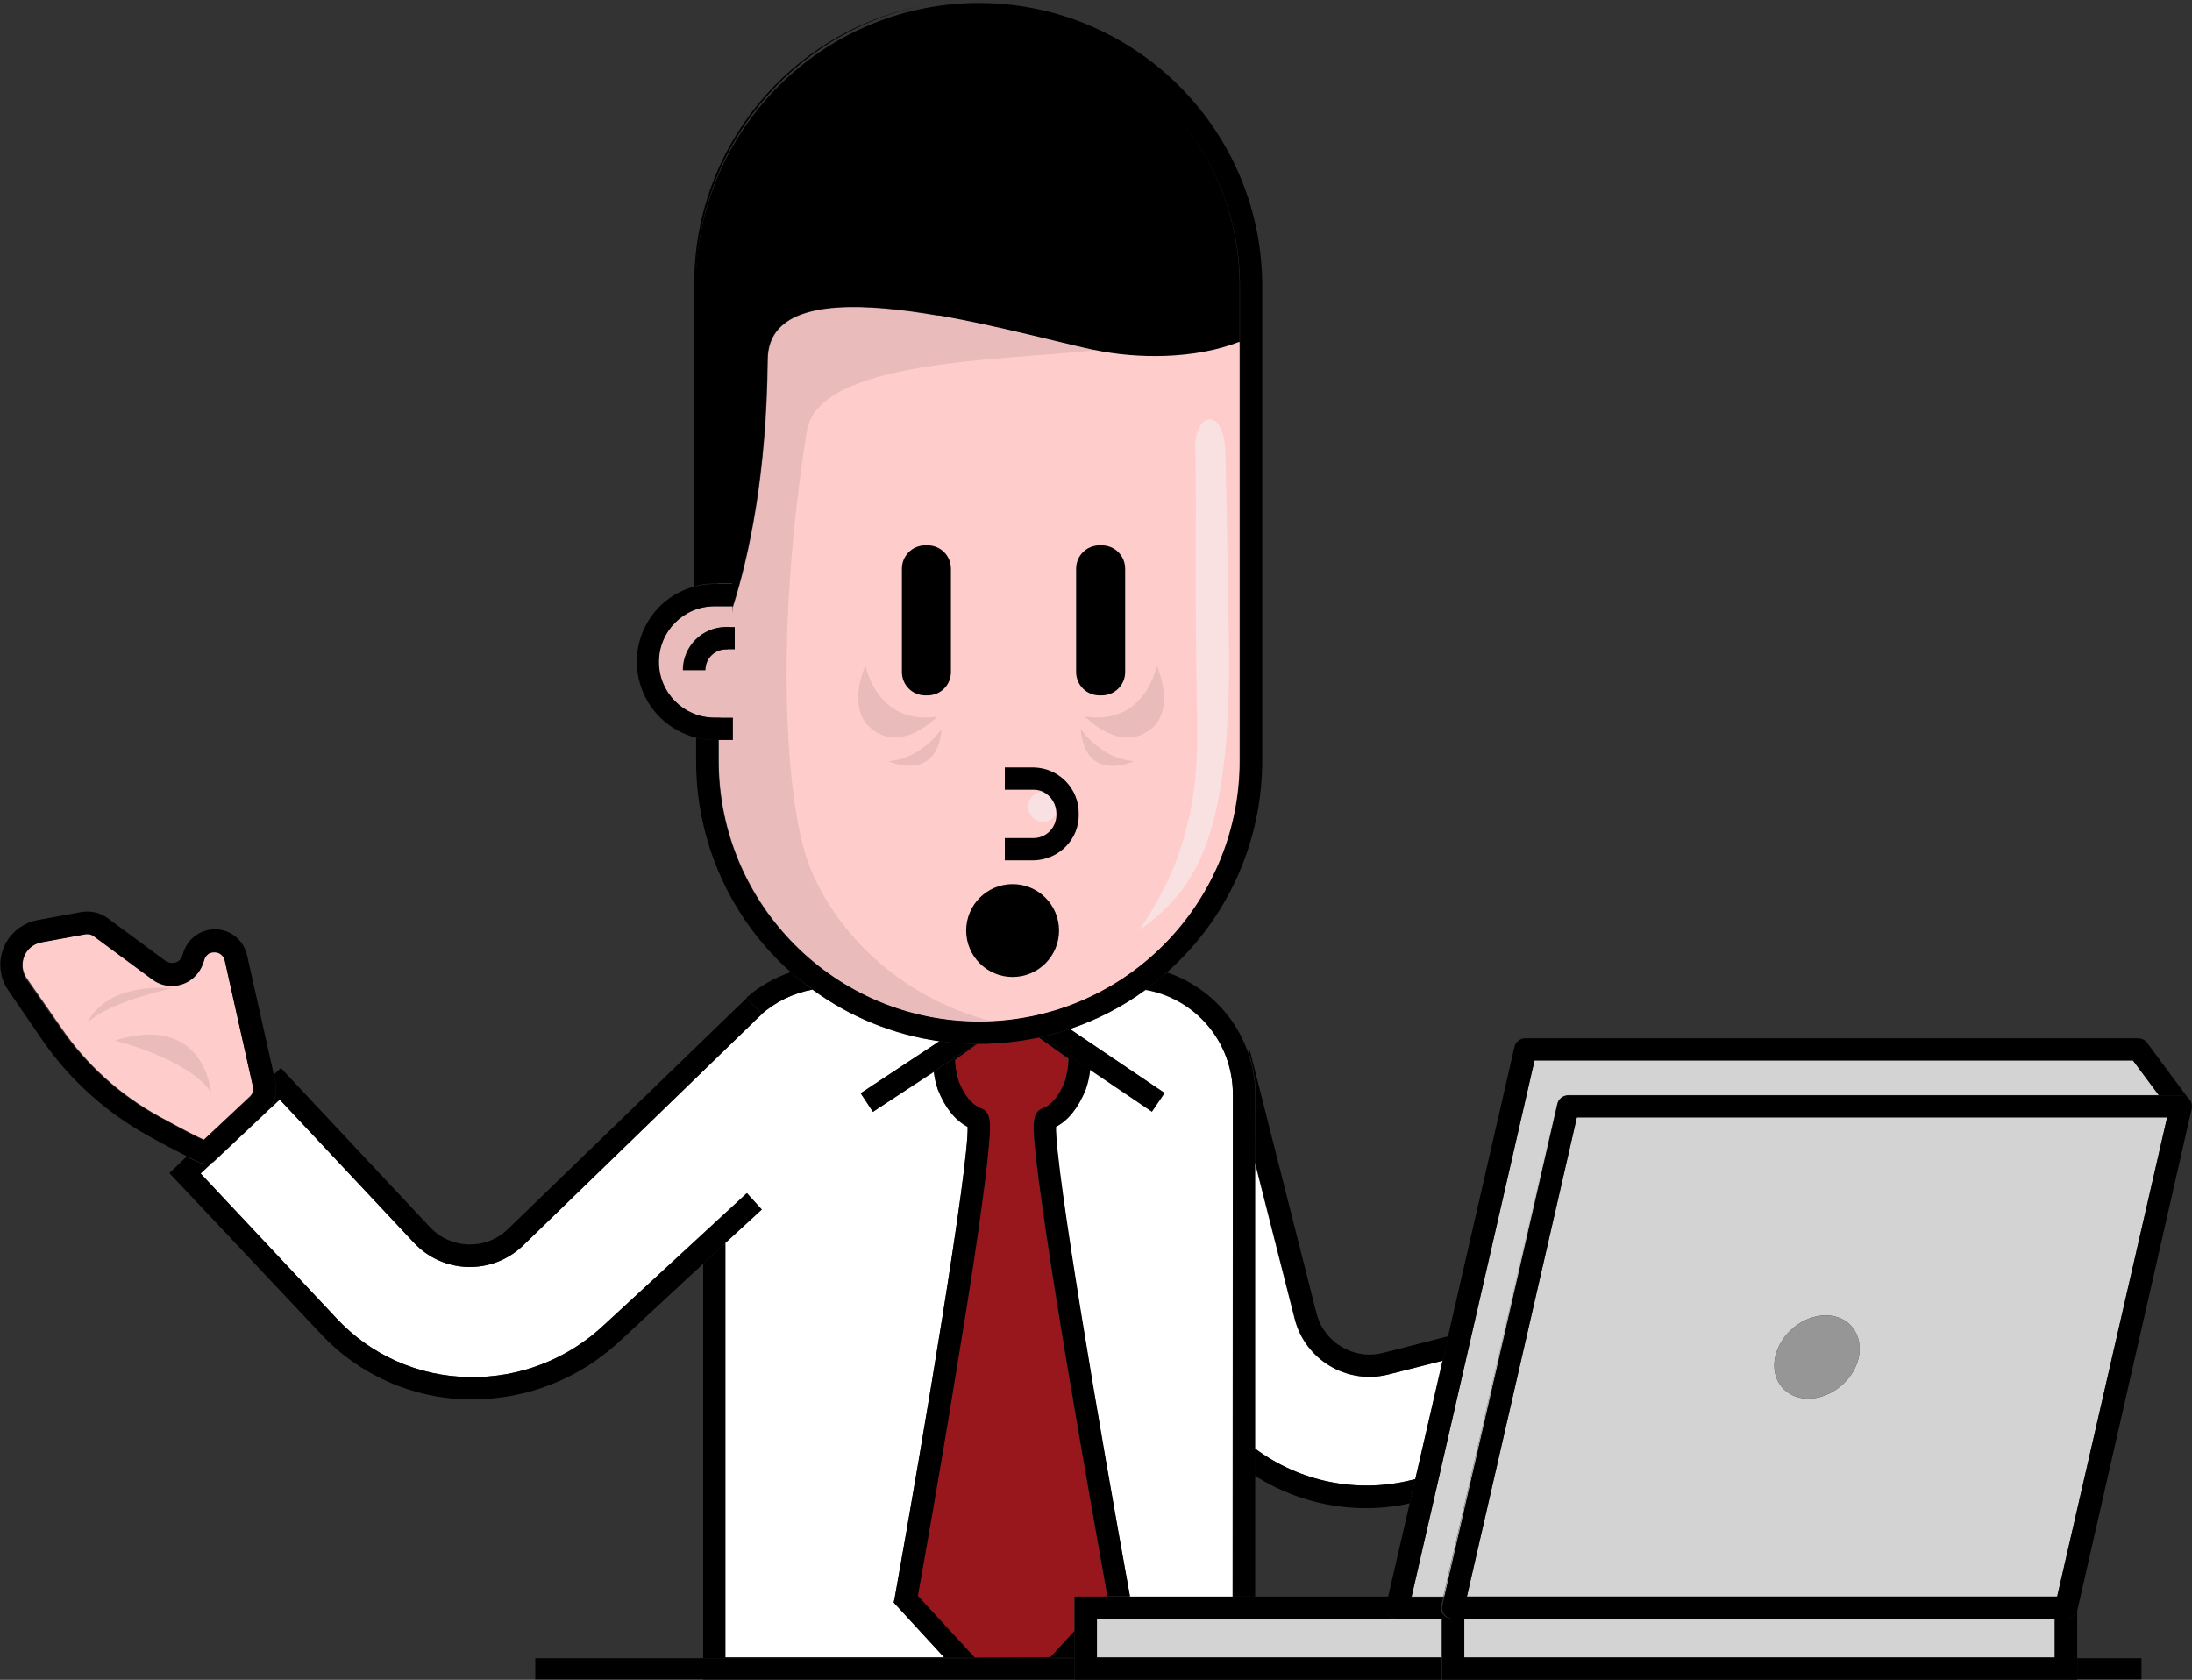 <?xml version="1.0" encoding="utf-8"?>
<!-- Generator: Adobe Illustrator 22.1.0, SVG Export Plug-In . SVG Version: 6.00 Build 0)  -->
<svg version="1.1" id="Capa_1" xmlns="http://www.w3.org/2000/svg" xmlns:xlink="http://www.w3.org/1999/xlink" x="0px" y="0px"
	 viewBox="0 0 590.1 452.2" style="enable-background:new 0 0 590.1 452.2;" xml:space="preserve">
<rect x="0" y="0" width="590.1" height="452.2" fill="#333333" stroke="none"/>
<style type="text/css">
	.st0{fill:none;}
	.st1{fill:#FFFFFF;}
	.st2{fill:#98171D;}
	.st3{fill:#FFCCCC;}
	.st4{fill:#EABBBB;}
	.st5{fill:#F9E1E1;}
	.st6{fill:#D3D3D3;}
	.st7{fill:#969696;}
</style>
<title>not-found</title>
<g id="Capa_2_1_">
	<g id="Capa_1-2">
		<path class="st0" d="M367.7,406c-10.3,0-20.4-2.9-29.2-8.3l-0.7-0.4v32.5h35.9l5.8-25.1C375.7,405.6,371.7,406,367.7,406z"/>
		<path class="st1" d="M380.1,398.4l0.9-0.2l7.3-31.9l-14.6,3.7c-11.1,2.8-22.4-3.9-25.2-15l-10.7-42.1v77
			C349.9,399,365.5,402.1,380.1,398.4z"/>
		<path d="M337.9,312.9l10.7,42.1c2.8,11.1,14.1,17.8,25.2,15l14.6-3.7l1.5-6.6l-17.6,4.5c-7.9,2-15.9-2.8-17.9-10.7l-17.9-70.6
			l-0.5,0.1c1.3,3.7,2,7.5,2,11.4L337.9,312.9z"/>
		<path d="M367.7,406c4,0,7.9-0.4,11.8-1.3l1.5-6.5l-0.9,0.2c-14.7,3.7-30.2,0.5-42.3-8.5v7.4l0.7,0.4
			C347.3,403.1,357.4,406,367.7,406z"/>
		<path class="st1" d="M240.9,430c7.9-44.3,19.9-115.8,19.6-126.6c-3.4-1.8-6.1-5.2-8-10c-0.6-1.6-0.9-3.2-1.1-4.8L235,299.3l-3.3-5
			l21.2-14c-12.4-1.7-24.1-6.5-34.2-13.9c-5.2,0.9-10,3.3-13.9,6.8l-1.7,1.6L203,275v48.4l0,0l2,2.2l-9.8,9v111.6h59l-13.6-14.8
			L240.9,430z"/>
		<path class="st1" d="M331.9,294.5c0-13.8-9.9-25.6-23.5-28c-6.2,4.5-13.1,8.1-20.4,10.5l25.5,17.3l-3.4,5L293.4,288
			c-0.2,1.8-0.6,3.6-1.2,5.4c-1.9,4.8-4.6,8.2-8,10c-0.3,10.8,11.9,82.2,20,126.5h27.6L331.9,294.5z"/>
		<polygon points="189.3,452.1 189.3,452.2 259.7,452.2 259.6,452.1 		"/>
		<polygon points="285.6,452.1 285.5,452.2 289.3,452.2 289.3,452.1 		"/>
		<path d="M199,270.5l1.8-1.7C200.2,269.4,199.6,269.9,199,270.5z"/>
		<path d="M203.2,274.8l-0.1,0.1l0,0L203.2,274.8z"/>
		<path d="M308.4,266.4c13.6,2.4,23.4,14.2,23.5,28v135.4h6V294.5c0-3.9-0.7-7.7-2-11.4c-3.6-10.1-11.6-17.9-21.7-21.3
			C312.3,263.4,310.4,264.9,308.4,266.4z"/>
		<path d="M205.1,272.9l-0.3,0.3c3.9-3.5,8.7-5.8,13.9-6.8c-2-1.5-4-3-5.8-4.7c-4.4,1.5-8.5,3.8-12,6.9L205.1,272.9z"/>
		<polygon points="254.3,446.4 254.2,446.2 195.3,446.2 195.3,334.6 189.3,340.2 189.3,446.4 		"/>
		<path class="st2" d="M287.1,366.8c-3.1-18.7-5.5-33.6-6.9-44.4c-0.9-6.5-1.5-11.5-1.8-15c-0.4-4.9-0.5-8,2.1-9s4.5-3.4,6.1-7.3
			c0.6-2,0.9-4,1-6.1l-8-5.7c-5.3,1.1-10.7,1.7-16.1,1.7h-0.5l-6,4.3c0.1,2,0.4,3.9,1,5.8c1.6,3.9,3.6,6.4,6.1,7.3s2.5,4.1,2.1,9
			c-0.3,3.5-0.8,8.5-1.7,15c-1.5,10.8-3.7,25.8-6.8,44.5c-4.6,27.9-9.6,56-10.7,62.7l15.3,16.6h20.4l6.5-7.1v-9.3h8.5l0.3-0.3
			C296.9,422.9,291.8,394.8,287.1,366.8z"/>
		<path d="M284.3,303.3c3.4-1.8,6-5.2,8-10c0.6-1.7,1-3.5,1.2-5.4l-13-8.8l-0.8,0.2l8,5.7c-0.1,2.1-0.4,4.1-1,6.1
			c-1.5,3.9-3.6,6.4-6.1,7.3s-2.5,4.1-2.1,9c0.3,3.5,0.9,8.5,1.8,15c1.5,10.8,3.8,25.8,6.9,44.4c4.7,27.9,9.7,56,10.9,62.6l-0.3,0.3
			h6.4C296.2,385.5,284,314.1,284.3,303.3z"/>
		<polygon points="259.6,452.1 259.7,452.2 285.5,452.2 285.6,452.1 		"/>
		<path d="M262.4,446.2l-15.3-16.6c1.2-6.6,6.2-34.8,10.7-62.7c3.1-18.7,5.4-33.6,6.8-44.5c0.9-6.5,1.4-11.5,1.7-15
			c0.4-4.9,0.5-8-2.1-9s-4.5-3.4-6.1-7.3c-0.6-1.9-0.9-3.8-1-5.8l6-4.3h-0.3l-11.4,7.5c0.2,1.7,0.6,3.3,1.1,4.8
			c1.9,4.8,4.6,8.2,8,10c0.3,10.8-11.7,82.3-19.6,126.6l-0.3,1.5l13.6,14.8l0.1,0.1h35v-7.3l-6.5,7.1L262.4,446.2z"/>
		<path d="M235,299.3l16.3-10.8l11.4-7.5c-3.3,0-6.5-0.3-9.8-0.7l-21.2,14L235,299.3z"/>
		<path d="M293.4,287.9l16.7,11.3l3.4-5L288,277c-2.5,0.8-5,1.6-7.5,2.1L293.4,287.9z"/>
		<path class="st3" d="M290.4,79.8c-25.7,2.8-75.6,7.6-78.7,26.8c-8.9,56-9.1,113.4-3.8,129.4c5.1,15.2,29.3,37.3,59.2,39
			c37.3-1.9,66.6-32.8,66.6-70.1V92.2C323.1,79.8,301.8,82.2,290.4,79.8z"/>
		<path class="st4" d="M217.2,231.1c-5.4-16-8.9-58.9,0-115c3-19.2,51.8-19,77.5-21.8h-0.2c-24.4-5.3-87.6-24.6-87.8,2.5
			c-0.3,31-5,52.8-9.4,66.7l-2.9,23.8l-0.9,12v5.6c0.1,38.7,31.5,70.1,70.2,70.2c1.2,0,2.4,0,3.6-0.1
			C238.3,267.6,222.3,246.3,217.2,231.1z"/>
		<path class="st5" d="M322.3,196.1c0.5,29.1-9.1,44.3-15.6,54.4c13.8-10.4,25.1-22.3,24.1-79c-0.4-24.8-0.6-36.8-0.9-49.1
			c-0.2-13.4-8.3-11.3-8.1-2.1C322.2,141.9,321.5,150.2,322.3,196.1z"/>
		<path class="st5" d="M280.7,213.1c-2.3,0.1-4,2-3.9,4.2c0.1,2.3,2,4,4.2,3.9c1.4-0.1,2.6-0.8,3.3-2c0-0.1,0-0.1,0-0.2
			C284.5,216.5,283,214.2,280.7,213.1z"/>
		<path d="M187.4,76.2c0.1-36,25.3-67.1,60.5-74.6c-35.5,7.2-61,38.4-61,74.6v81.7l0.5-0.1V76.2z"/>
		<path d="M197.2,163.1L197.2,163.1v0.3c4.4-13.9,9.1-35.7,9.4-66.7c0.3-27.1,63.4-7.8,87.8-2.5h0.2c11.3,2.4,26.9,2.6,39.1-2.2v-16
			c-0.5-38.8-32.3-69.8-71.1-69.4c-38.1,0.5-68.9,31.3-69.4,69.4V157h3.9L197.2,163.1z"/>
		<path class="st1" d="M221.8,284.3l-18.8-9.3l-62.3,60.4c-8.4,7.9-21.5,7.5-29.3-0.9c0,0,0,0,0,0L75.3,296L54,315.9l36.6,39
			c9.2,9.9,22,15.6,35.6,15.8c13.6,0.3,26.7-4.8,36.6-14.2l38.2-35.3l2,2.2l0,0L221.8,284.3z"/>
		<path d="M195.3,334.6l9.8-9l-2-2.2l-2-2.2l-38.3,35.3c-9.9,9.4-23,14.5-36.6,14.2c-13.5-0.2-26.4-5.9-35.6-15.8l-36.6-39L75.3,296
			l36.1,38.5c7.8,8.4,21,8.8,29.3,0.9c0,0,0,0,0,0l62.3-60.4l0.1-0.1l1.7-1.6l0.3-0.3l-4.1-4.3l0,0l-0.2,0.2l-1.8,1.7L136.6,331
			c-5.9,5.6-15.2,5.3-20.8-0.6c0,0,0,0,0,0l-40.2-42.9l-1.9,1.8l0.4,1.9c0.7,3.1-0.3,6.3-2.6,8.4l-13.7,12.9
			c-0.5,0.6-1.3,0.9-2.1,0.9c-1.3,0-3-0.8-5.5-2l-4.6,4.4L86.3,359c10.3,11.1,24.7,17.5,39.8,17.7h1.2c14.8,0,28.9-5.7,39.7-15.8
			l22.4-20.8L195.3,334.6z"/>
		<line class="st0" x1="576.5" y1="449.2" x2="576.5" y2="449.2"/>
		<polygon points="559.2,446.4 559.2,452.1 576.5,452.1 576.5,449.2 576.5,446.4 		"/>
		<polygon points="285.6,452.1 289.3,452.1 289.3,446.4 254.3,446.4 189.3,446.4 144.1,446.4 144.1,452.1 189.3,452.1 259.6,452.1 
					"/>
		<polygon class="st6" points="295.3,435.8 295.3,446.2 331.9,446.2 388.1,446.2 388.1,435.8 376.2,435.8 		"/>
		<path d="M388.1,446.2h-92.8v-10.4h80.9c-1.7,0-3-1.3-3-3c0-0.2,0-0.5,0.1-0.7l0.5-2.3h-84.5v22.4h98.8V446.2z"/>
		<rect x="394.1" y="435.8" class="st6" width="159" height="10.4"/>
		<path d="M559.2,446.4v-13.2l-0.1,0.3c-0.3,1.4-1.5,2.3-2.9,2.3h-3v10.4h-159v-10.4h-6v16.4h171V446.4L559.2,446.4z"/>
		<path class="st6" d="M422.1,294.8h159.1l-7-9.4H413.1L380,429.8h8.8l30.4-132.6C419.5,295.8,420.7,294.9,422.1,294.8z"/>
		<path d="M388.4,366.3l-7.4,31.9l-1.5,6.5l-5.8,25.1l-0.5,2.3c-0.4,1.6,0.6,3.2,2.2,3.6c0.2,0.1,0.5,0.1,0.7,0.1h14.9
			c-0.9,0-1.8-0.4-2.4-1.1c-0.6-0.7-0.8-1.7-0.6-2.5l31-134.9l-30.4,132.6H380l33.1-144.4h161.1l7,9.4h5.9c1.7,0,3,1.4,2.9,3.1
			c0,0.2,0,0.4-0.1,0.6l-0.1,0.4c0.4-1,0.2-2.1-0.4-2.9l-11.4-15.4c-0.6-0.8-1.5-1.2-2.4-1.2h-165c-1.4,0-2.6,1-2.9,2.3l-17.9,78
			L388.4,366.3z"/>
		<path class="st6" d="M424.5,300.8l-29.6,129h158.9l29.6-129H424.5z M500.4,365.3c-1.3,6.2-7.4,11.2-13.6,11.2s-10.2-5-8.9-11.2
			s7.4-11.2,13.6-11.2S501.6,359.1,500.4,365.3z"/>
		<path d="M589.5,296c-0.6-0.7-1.4-1.1-2.3-1.1h-165c-1.4,0-2.6,1-2.9,2.3l-31,135c-0.2,0.9,0,1.8,0.6,2.5c0.6,0.7,1.4,1.1,2.4,1.1
			h165c1.4,0,2.6-1,2.9-2.3l0.1-0.3L589.9,299l0.1-0.4C590.2,297.7,590,296.7,589.5,296z M394.9,429.8l29.6-129h158.9l-29.6,129
			H394.9z"/>
		<path class="st7" d="M491.5,354.1c-6.2,0-12.3,5-13.6,11.2s2.7,11.2,8.9,11.2s12.3-5,13.6-11.2S497.7,354.1,491.5,354.1z"/>
		<path d="M249.1,146.8h0.6c3.5,0,6.3,2.8,6.3,6.3v27.8c0,3.5-2.8,6.3-6.3,6.3h-0.6c-3.5,0-6.3-2.8-6.3-6.3v-27.8
			C242.8,149.6,245.6,146.8,249.1,146.8z"/>
		<path d="M296,146.8h0.6c3.5,0,6.3,2.8,6.3,6.3v27.8c0,3.5-2.8,6.3-6.3,6.3H296c-3.5,0-6.3-2.8-6.3-6.3v-27.8
			C289.7,149.6,292.5,146.8,296,146.8z"/>
		<circle cx="272.6" cy="250.5" r="12.5"/>
		<path d="M218.8,266.4c10.1,7.4,21.8,12.1,34.2,13.9c3.2,0.4,6.5,0.7,9.8,0.7h0.8c5.4,0,10.8-0.6,16.1-1.7l0.8-0.2
			c2.5-0.6,5.1-1.3,7.5-2.1c7.3-2.5,14.2-6,20.4-10.6c2-1.5,4-3,5.8-4.7c16.3-14.4,25.6-35.2,25.6-56.9V76.2
			c-0.5-42.1-35-75.8-77.1-75.4c-41.4,0.5-74.9,33.9-75.4,75.4v81.5c1.6-0.4,3.3-0.6,5-0.6h1V76.2c0.5-38.8,32.3-69.8,71.1-69.4
			c38.1,0.5,68.9,31.3,69.4,69.4v128.6c0,37.4-29.3,68.2-66.6,70.1c-1.2,0.1-2.4,0.1-3.6,0.1c-38.8,0-70.2-31.5-70.2-70.2v-5.6h-1
			c-1.7,0-3.4-0.2-5-0.6v6.3c0,21.8,9.3,42.5,25.6,56.9C214.8,263.4,216.8,264.9,218.8,266.4z"/>
		<path class="st4" d="M195.4,174.8c-3.1,0-5.6,2.5-5.6,5.6h-6c0-6.4,5.2-11.6,11.6-11.6h1.8v-5.6h-4.9c-8.3,0-15,6.7-15,15
			s6.7,15,15,15h4.9v-18.4H195.4z"/>
		<path d="M192.4,199.2h4.9v-6h-4.9c-8.3,0-15-6.7-15-15s6.7-15,15-15h4.9v-6h-4.9c-1.7,0-3.4,0.2-5,0.6l-0.5,0.1
			c-11.2,3-17.8,14.6-14.7,25.8c2,7.4,7.8,13,15.2,14.9C189,199,190.7,199.2,192.4,199.2z"/>
		<path d="M183.9,180.4h6c0-3.1,2.5-5.6,5.6-5.6h2.3v-6h-2.3C189.1,168.8,183.9,174,183.9,180.4z"/>
		<path d="M290.4,219.1c0.1-6.8-5.3-12.3-12-12.5h-7.9v6h7.9c0.8,0,1.6,0.2,2.3,0.5c2.3,1.1,3.7,3.4,3.7,6c0,0.1,0,0.1,0,0.2
			c0,3.4-2.6,6.2-6,6.3h-7.9v6h7.9C285.2,231.4,290.6,225.8,290.4,219.1z"/>
		<path class="st4" d="M252.3,192.9c-16.3,2.5-19.3-13.8-19.3-13.8s-5.3,11.4,1.5,17C242.8,203,252.3,192.9,252.3,192.9z"/>
		<path class="st4" d="M239.1,204.9c0,0,13.1,6.1,14.4-8.7C253.5,196.2,248.1,204.4,239.1,204.9z"/>
		<path class="st4" d="M292.1,192.9c0,0,9.5,10.1,17.8,3.3c6.8-5.6,1.5-17,1.5-17S308.4,195.4,292.1,192.9z"/>
		<path class="st4" d="M290.9,196.2c1.3,14.9,14.4,8.7,14.4,8.7C296.4,204.4,290.9,196.2,290.9,196.2z"/>
		<path class="st3" d="M42.8,300.5c7.3,4,10.6,5.6,12.1,6.3l12.4-11.7c0.7-0.7,1.1-1.7,0.8-2.7l-7.6-34c-0.2-0.9-0.8-1.6-1.6-2
			c-0.8-0.3-1.6-0.3-2.4,0c-0.8,0.4-1.3,1-1.5,1.8l-0.2,0.6c-1.4,4.7-6.3,7.4-11,6.1c-1-0.3-2-0.8-2.8-1.4L25.4,252
			c-0.5-0.4-1.1-0.6-1.7-0.6c-0.2,0-0.3,0-0.5,0l-12,2.2c-3.4,0.6-5.6,3.9-5,7.3c0.2,0.9,0.5,1.7,1,2.4l9.2,13.2
			C23.2,286.5,32.3,294.7,42.8,300.5z"/>
		<path d="M55.7,313.3c0.8,0,1.5-0.3,2.1-0.9l13.7-12.9c2.3-2.1,3.3-5.3,2.6-8.4l-0.4-1.9l-7.2-32.1c-1.1-4.8-5.8-7.8-10.6-6.7
			c-3.2,0.7-5.7,3.1-6.6,6.2l-0.2,0.6c-0.4,1.5-2,2.4-3.6,1.9c-0.3-0.1-0.6-0.2-0.9-0.4l-15.7-11.6c-2-1.4-4.4-2-6.9-1.6l-12,2.2
			C3.4,249-1,255.4,0.3,262c0.3,1.7,1,3.3,2,4.7l9.1,13.3c7.4,10.7,17.2,19.5,28.6,25.8c4.1,2.3,7.4,4,9.8,5.2l0.5,0.3
			C52.6,312.4,54.3,313.3,55.7,313.3z M6.3,257.9c0.7-2.2,2.6-3.8,4.8-4.2l12-2.2c0.2,0,0.3,0,0.5,0c0.6,0,1.2,0.2,1.7,0.6
			l15.7,11.6c3.9,2.9,9.5,2.1,12.4-1.9c0.6-0.8,1.1-1.8,1.4-2.8l0.2-0.6c0.2-0.8,0.8-1.5,1.5-1.8c0.8-0.3,1.6-0.3,2.4,0
			c0.8,0.4,1.4,1.1,1.6,2l7.6,34c0.2,1-0.1,2-0.8,2.7l-12.5,11.6c-1.5-0.7-4.8-2.3-12.1-6.3c-10.6-5.8-19.6-14-26.5-23.9l-9.2-13.2
			C6,261.7,5.7,259.7,6.3,257.9z"/>
		<path class="st4" d="M30.9,280.1c0,0,19.6,4.8,25.9,13.9C56.8,294.1,55.2,272.6,30.9,280.1z"/>
		<path class="st4" d="M23.6,275.3c5.5-5.6,22.9-9.3,22.9-9.3C27.3,264.7,23.6,275.3,23.6,275.3z"/>
	</g>
</g>
</svg>
